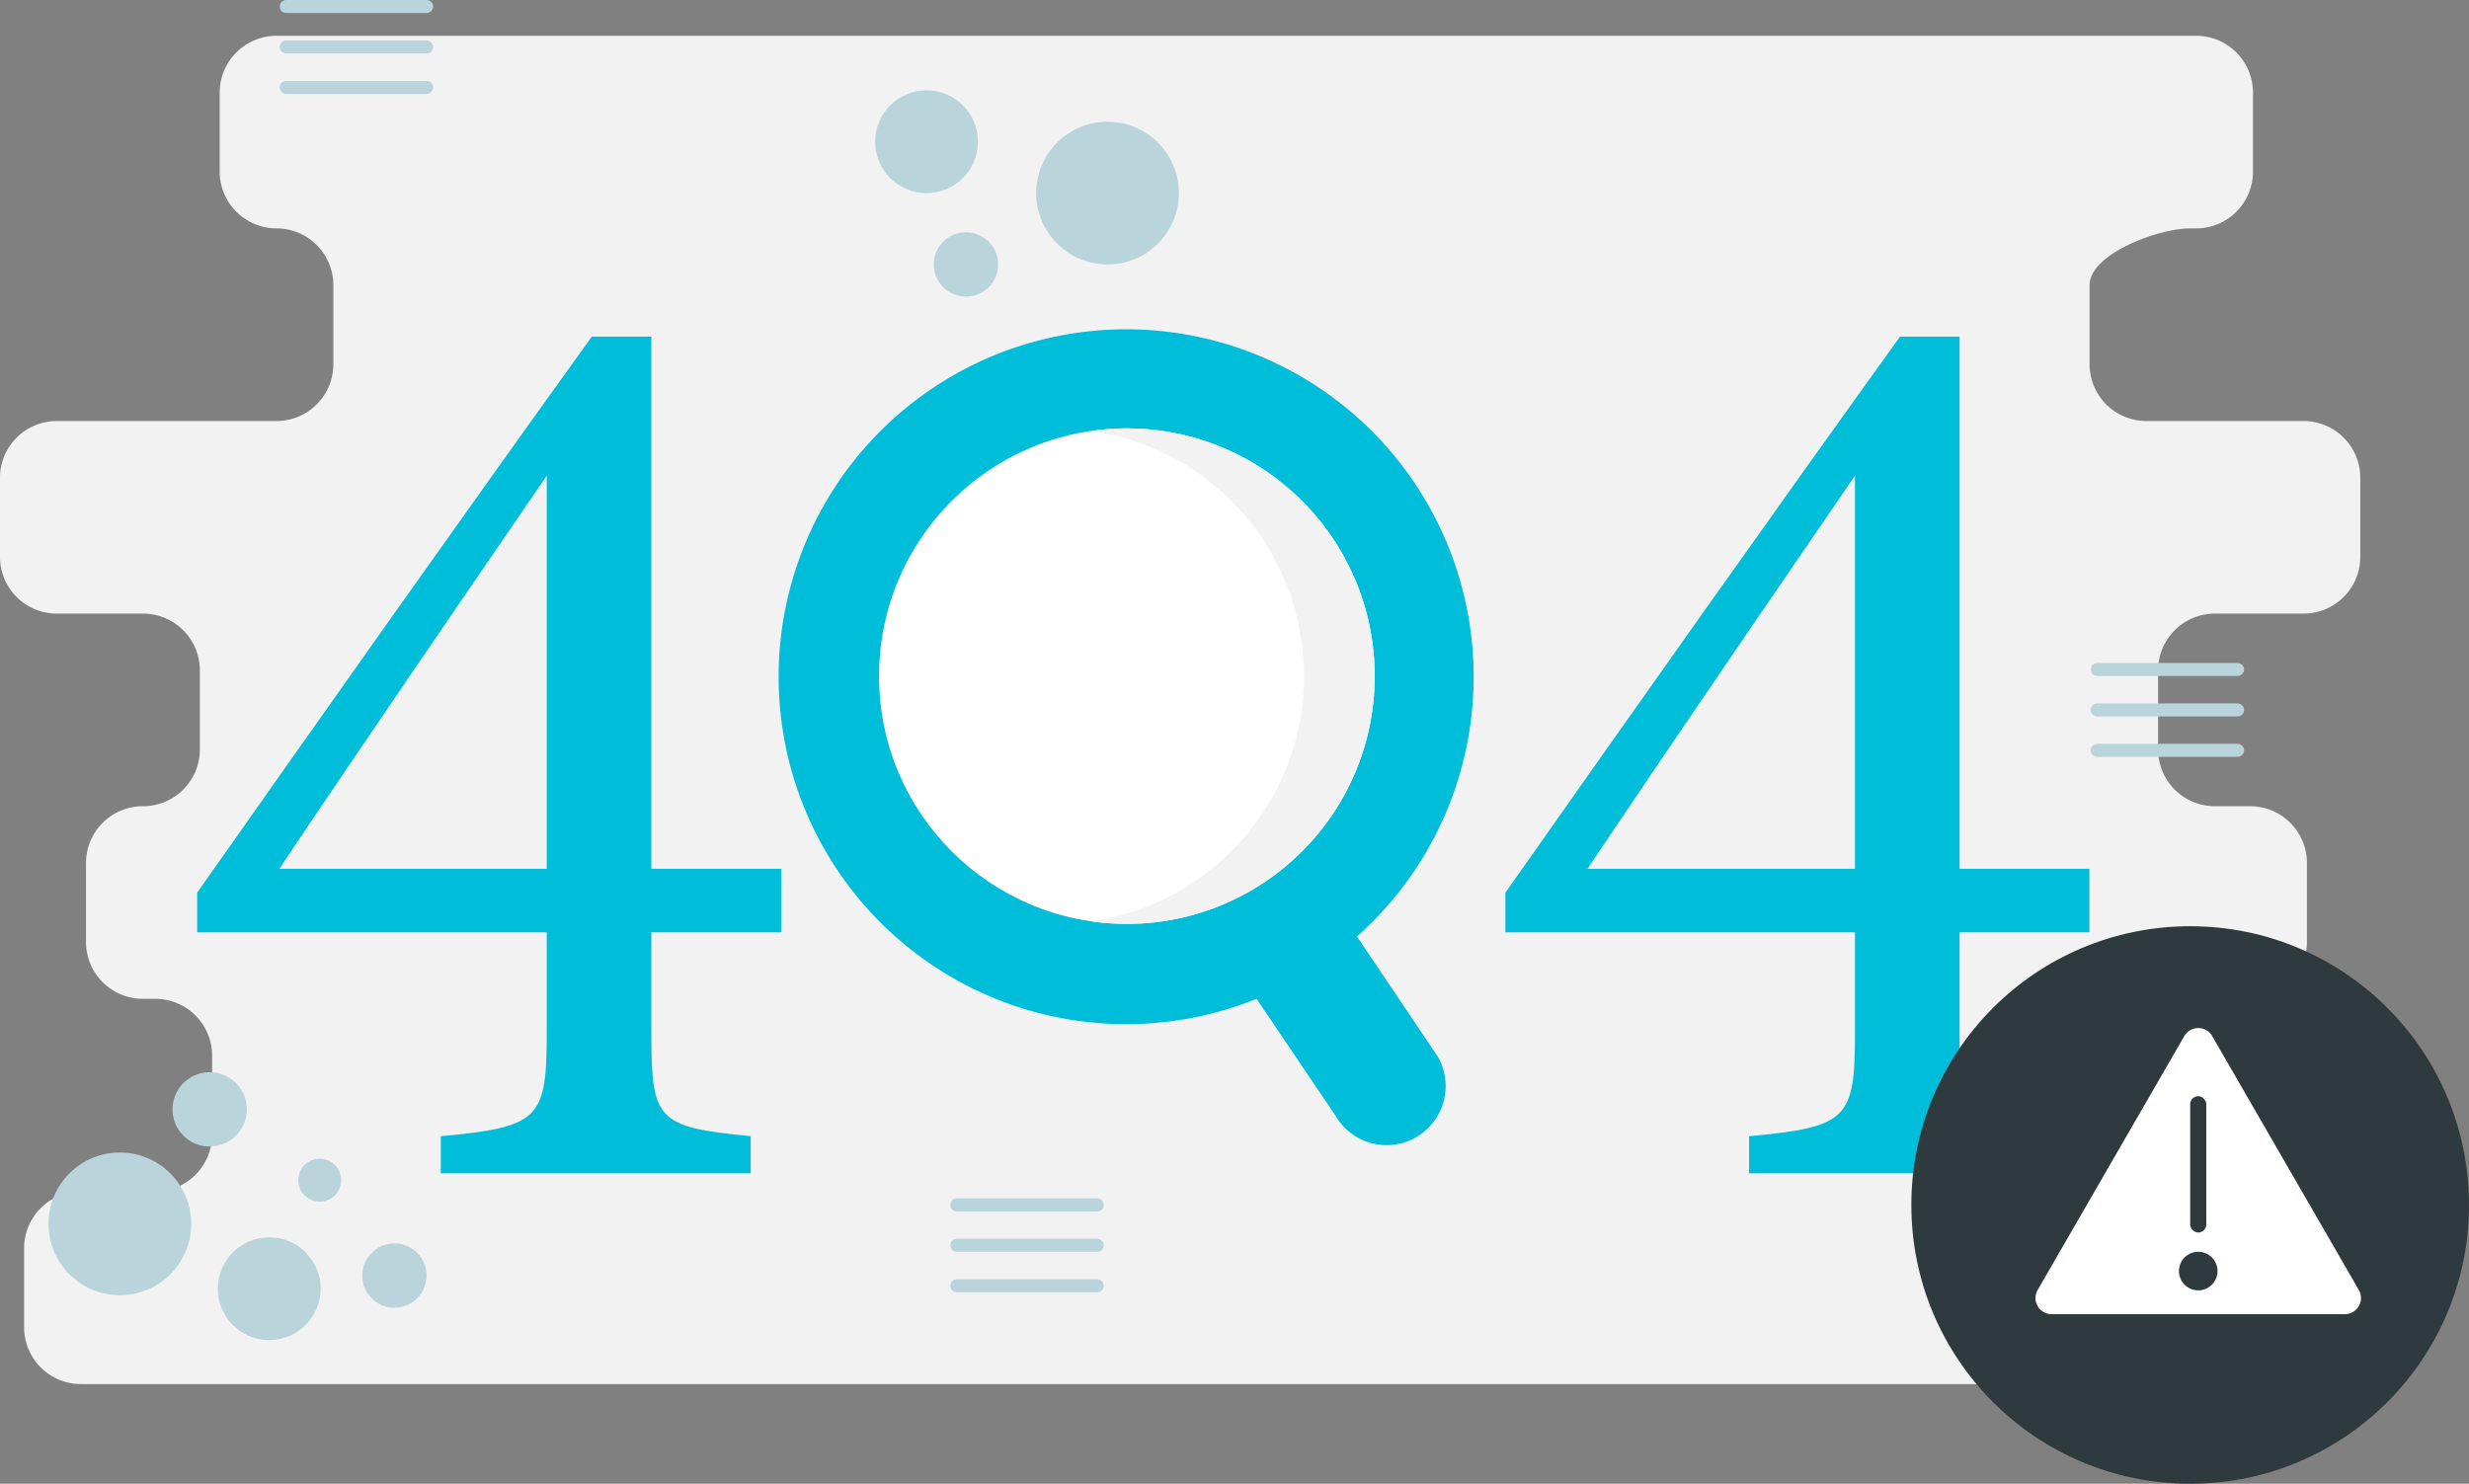 <svg xmlns="http://www.w3.org/2000/svg" width="568.375" height="341.651" viewBox="0 0 568.375 341.651">
  <rect x="0" y="0" width="568.375" height="341.651" fill="#808080" stroke="none"/>
  <g id="Group_36029" data-name="Group 36029" transform="translate(-691 -248.349)">
    <path id="Path_37886" data-name="Path 37886" d="M596.677,246.038V227.847A13.079,13.079,0,0,0,583.6,214.768H547.431a13.079,13.079,0,0,1-13.079-13.079V183.5c0-7.224,15.856-13.079,23.079-13.079h1.458a13.079,13.079,0,0,0,13.079-13.079V139.147a13.079,13.079,0,0,0-13.079-13.079H116.982A13.079,13.079,0,0,0,103.9,139.147v18.191a13.079,13.079,0,0,0,13.079,13.079h0A13.079,13.079,0,0,1,130.061,183.5v18.191a13.079,13.079,0,0,1-13.079,13.079H66.4a13.079,13.079,0,0,0-13.079,13.079v18.191A13.079,13.079,0,0,0,66.4,259.118H86.249A13.079,13.079,0,0,1,99.329,272.2v18.191a13.079,13.079,0,0,1-13.08,13.079H86.2a13.079,13.079,0,0,0-13.079,13.079v18.191A13.079,13.079,0,0,0,86.2,347.818h2.871A13.079,13.079,0,0,1,102.152,360.9v18.191a13.079,13.079,0,0,1-13.079,13.079H71.948a13.079,13.079,0,0,0-13.079,13.079v18.191a13.079,13.079,0,0,0,13.079,13.079H555.911a13.08,13.08,0,0,0,13.079-13.079V405.248a13.079,13.079,0,0,0-13.08-13.079h-11.34a13.079,13.079,0,0,1-13.079-13.079V360.9a13.079,13.079,0,0,1,13.079-13.079h26.74a13.08,13.08,0,0,0,13.08-13.079V316.547a13.079,13.079,0,0,0-13.079-13.079H563.2a13.079,13.079,0,0,1-13.079-13.079V272.2A13.079,13.079,0,0,1,563.2,259.118h20.4a13.079,13.079,0,0,0,13.079-13.079Z" transform="translate(637.677 130.522)" fill="#f2f2f2" />
    <path id="Path_37888" data-name="Path 37888" d="M384.28,361.08,365.7,333.46a80,80,0,1,0-23.114,14.348l18.111,26.8A13.594,13.594,0,1,0,384.28,361.08Z" transform="translate(637.677 130.522)" fill="#00bdda" />
    <circle id="Ellipse_75" data-name="Ellipse 75" cx="57.048" cy="57.048" r="57.048" transform="translate(893.361 346.988)" fill="#fff" />
    <path id="Path_37889" data-name="Path 37889" d="M312.733,216.465a57.46,57.46,0,0,0-8.139.588,57.043,57.043,0,0,1,0,112.921,57.046,57.046,0,1,0,8.139-113.508Z" transform="translate(637.677 130.522)" fill="#f2f2f2" />
    <path id="Path_37892" data-name="Path 37892" d="M203.269,332.512v23.165c0,20.119,1.219,21.643,22.861,23.776v8.536H154.8v-8.536c22.861-2.133,24.385-3.962,24.385-24.081v-22.86H98.716v-9.145c28.958-41.151,60.354-85.654,90.836-128.024h13.717V317.879h29.872v14.633ZM179.188,227.35c-19.2,28.043-40.541,59.134-61.573,90.53h61.573Z" transform="translate(637.677 130.522)" fill="#00bdda" />
    <path id="Path_37893" data-name="Path 37893" d="M504.426,332.512v23.165c0,20.119,1.22,21.643,22.862,23.776v8.536H455.96v-8.536c22.861-2.133,24.385-3.962,24.385-24.081v-22.86H399.874v-9.145c28.957-41.151,60.354-85.654,90.836-128.024h13.716V317.879H534.3v14.633ZM480.345,227.35c-19.2,28.043-40.541,59.134-61.572,90.53h61.572Z" transform="translate(637.677 130.522)" fill="#00bdda" />
    <line id="Line_42" data-name="Line 42" x2="32.303" transform="translate(756.901 249.849)" fill="none" stroke="#b9d4db" stroke-linecap="round" stroke-miterlimit="10" stroke-width="3" />
    <line id="Line_43" data-name="Line 43" x2="32.303" transform="translate(756.901 259.159)" fill="none" stroke="#b9d4db" stroke-linecap="round" stroke-miterlimit="10" stroke-width="3" />
    <line id="Line_44" data-name="Line 44" x2="32.303" transform="translate(756.901 268.47)" fill="none" stroke="#b9d4db" stroke-linecap="round" stroke-miterlimit="10" stroke-width="3" />
    <line id="Line_45" data-name="Line 45" x2="32.303" transform="translate(911.271 525.78)" fill="none" stroke="#b9d4db" stroke-linecap="round" stroke-miterlimit="10" stroke-width="3" />
    <line id="Line_46" data-name="Line 46" x2="32.303" transform="translate(911.271 535.09)" fill="none" stroke="#b9d4db" stroke-linecap="round" stroke-miterlimit="10" stroke-width="3" />
    <line id="Line_47" data-name="Line 47" x2="32.303" transform="translate(911.271 544.401)" fill="none" stroke="#b9d4db" stroke-linecap="round" stroke-miterlimit="10" stroke-width="3" />
    <line id="Line_48" data-name="Line 48" x2="32.303" transform="translate(1173.791 402.505)" fill="none" stroke="#b9d4db" stroke-linecap="round" stroke-miterlimit="10" stroke-width="3" />
    <line id="Line_49" data-name="Line 49" x2="32.303" transform="translate(1173.791 411.815)" fill="none" stroke="#b9d4db" stroke-linecap="round" stroke-miterlimit="10" stroke-width="3" />
    <line id="Line_50" data-name="Line 50" x2="32.303" transform="translate(1173.791 421.126)" fill="none" stroke="#b9d4db" stroke-linecap="round" stroke-miterlimit="10" stroke-width="3" />
    <circle id="Ellipse_83" data-name="Ellipse 83" cx="16.428" cy="16.428" r="16.428" transform="translate(702.162 513.723)" fill="#b9d4db" />
    <circle id="Ellipse_84" data-name="Ellipse 84" cx="8.557" cy="8.557" r="8.557" transform="translate(730.708 495.233)" fill="#b9d4db" />
    <circle id="Ellipse_85" data-name="Ellipse 85" cx="7.406" cy="7.406" r="7.406" transform="translate(774.391 534.652)" fill="#b9d4db" />
    <circle id="Ellipse_86" data-name="Ellipse 86" cx="4.936" cy="4.936" r="4.936" transform="translate(759.661 515.169)" fill="#b9d4db" />
    <circle id="Ellipse_87" data-name="Ellipse 87" cx="11.833" cy="11.833" r="11.833" transform="translate(741.146 533.249)" fill="#b9d4db" />
    <circle id="Ellipse_88" data-name="Ellipse 88" cx="16.428" cy="16.428" r="16.428" transform="translate(929.53 276.384)" fill="#b9d4db" />
    <circle id="Ellipse_89" data-name="Ellipse 89" cx="7.406" cy="7.406" r="7.406" transform="translate(905.965 301.834)" fill="#b9d4db" />
    <circle id="Ellipse_90" data-name="Ellipse 90" cx="11.833" cy="11.833" r="11.833" transform="translate(892.459 269.146)" fill="#b9d4db" />
    <g id="Group_35894" data-name="Group 35894" transform="translate(-498.824 220.361)">
      <circle id="Ellipse_91" data-name="Ellipse 91" cx="64.188" cy="64.188" r="64.188" transform="translate(1629.824 241.263)" fill="#2f3a3e" />
      <path id="Path_37894" data-name="Path 37894" d="M482.9,184.745H449.151a3.712,3.712,0,0,1-3.214-5.568l16.876-29.23,16.876-29.23a3.712,3.712,0,0,1,6.429,0l16.876,29.23,16.876,29.23a3.712,3.712,0,0,1-3.214,5.568Z" transform="translate(1212.966 145.845)" fill="#fff" />
      <rect id="Rectangle_2233" data-name="Rectangle 2233" width="3.714" height="31.394" rx="1.857" transform="translate(1694.012 280.398)" fill="#2f3a3e" />
      <circle id="Ellipse_92" data-name="Ellipse 92" cx="4.442" cy="4.442" r="4.442" transform="translate(1691.011 324.651) rotate(-84.345)" fill="#2f3a3e" />
    </g>
  </g>
</svg>
